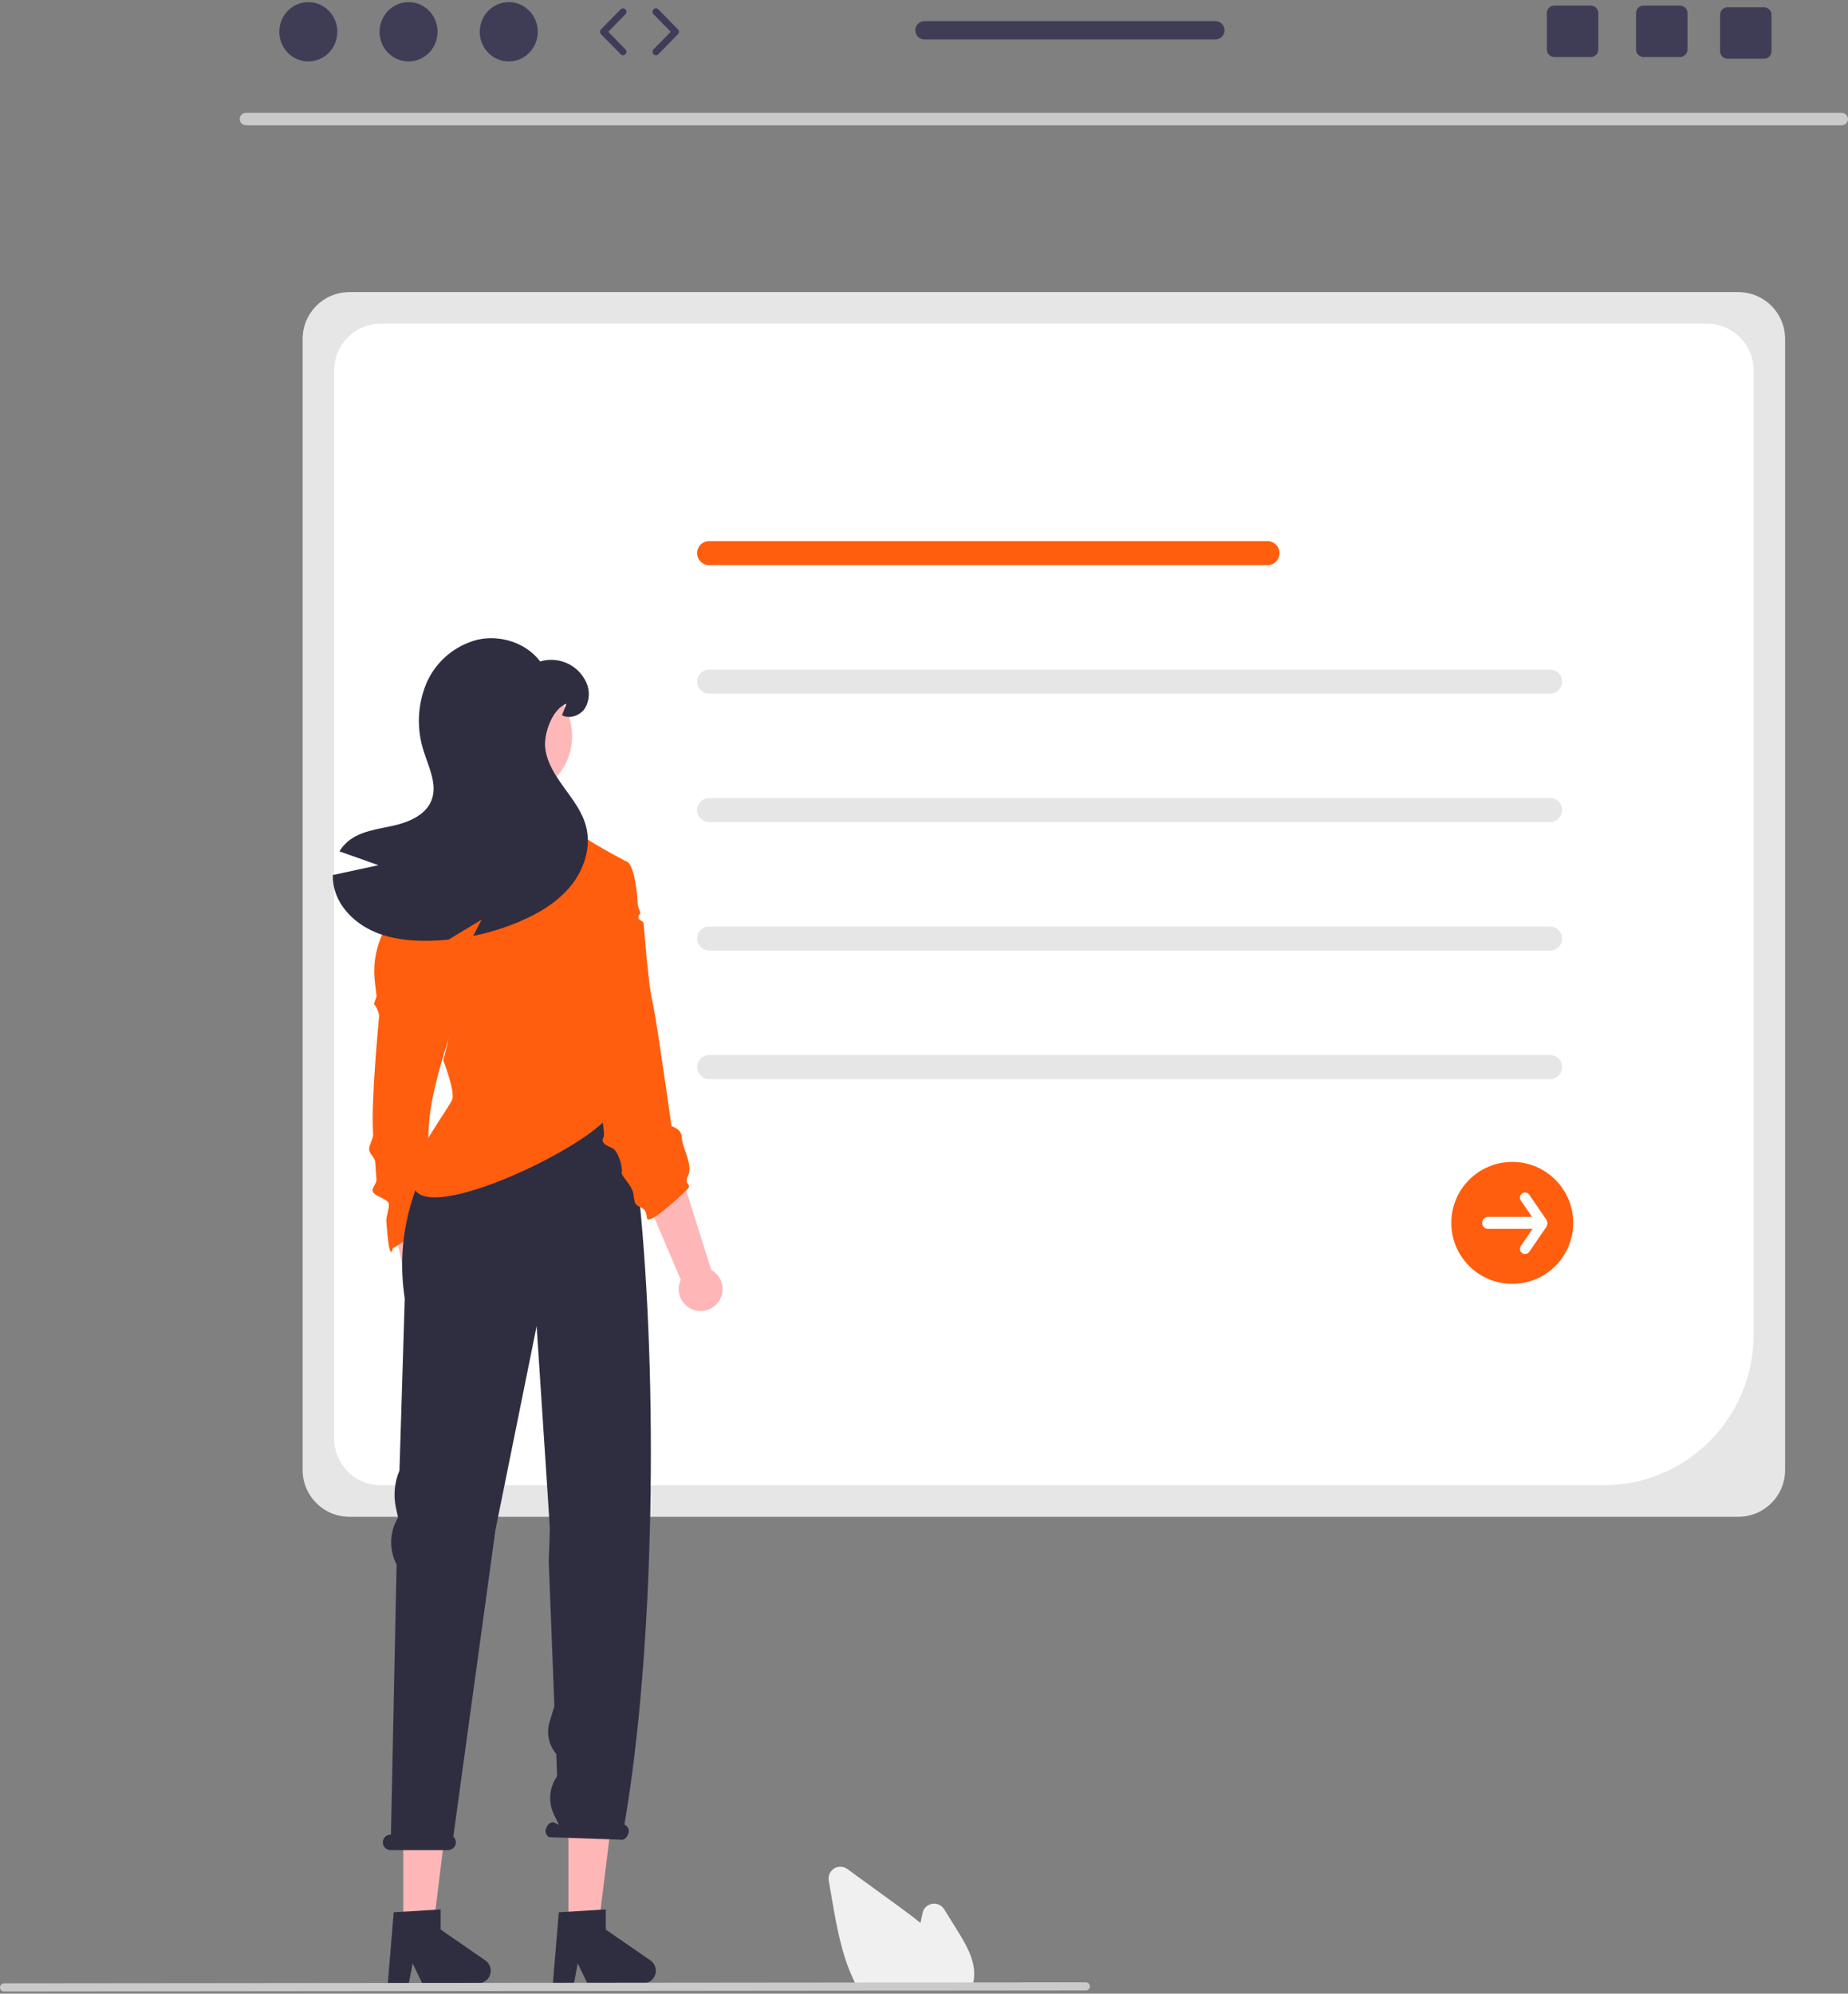 <svg width="458" height="494" viewBox="0 0 458 494" fill="none" xmlns="http://www.w3.org/2000/svg">
<rect x="0" y="0" width="458" height="494" fill="#808080" stroke="none"/>
<g clip-path="url(#clip0_2034_1256)">
<path d="M430.838 375.842H86.574C80.187 375.835 75.011 370.659 75.004 364.272V83.952C75.011 77.565 80.187 72.389 86.574 72.382H430.838C437.225 72.389 442.401 77.565 442.408 83.952V364.272C442.401 370.659 437.225 375.835 430.838 375.842Z" fill="#E6E6E6"/>
<path d="M397.389 368.038H94.38C87.994 368.03 82.818 362.855 82.811 356.468V91.762C82.818 85.375 87.994 80.199 94.38 80.192H423.035C429.421 80.199 434.597 85.375 434.605 91.762V330.822C434.581 351.366 417.933 368.015 397.389 368.038Z" fill="white"/>
<path d="M314.123 140.047H175.755C174.107 140.047 172.771 138.711 172.771 137.063C172.771 135.415 174.107 134.079 175.755 134.079H314.123C315.771 134.079 317.107 135.415 317.107 137.063C317.107 138.711 315.771 140.047 314.123 140.047Z" fill="#FF5E0E"/>
<path d="M384.168 171.883H175.755C174.107 171.883 172.771 170.547 172.771 168.899C172.771 167.251 174.107 165.915 175.755 165.915H384.168C385.816 165.915 387.151 167.251 387.151 168.899C387.151 170.547 385.816 171.883 384.168 171.883Z" fill="#E6E6E6"/>
<path d="M384.168 203.719H175.755C174.107 203.719 172.771 202.383 172.771 200.735C172.771 199.087 174.107 197.751 175.755 197.751H384.168C385.816 197.751 387.151 199.087 387.151 200.735C387.151 202.383 385.816 203.719 384.168 203.719Z" fill="#E6E6E6"/>
<path d="M384.168 235.555H175.755C174.107 235.555 172.771 234.219 172.771 232.571C172.771 230.923 174.107 229.588 175.755 229.588H384.168C385.816 229.588 387.151 230.923 387.151 232.571C387.151 234.219 385.816 235.555 384.168 235.555Z" fill="#E6E6E6"/>
<path d="M384.168 267.392H175.755C174.107 267.392 172.771 266.056 172.771 264.408C172.771 262.76 174.107 261.424 175.755 261.424H384.168C385.816 261.424 387.151 262.76 387.151 264.408C387.151 266.056 385.816 267.392 384.168 267.392Z" fill="#E6E6E6"/>
<path d="M374.795 318.125C366.45 318.125 359.686 311.361 359.686 303.016C359.686 294.671 366.45 287.907 374.795 287.907C383.139 287.907 389.904 294.671 389.904 303.016C389.904 311.361 383.139 318.125 374.795 318.125Z" fill="#FF5E0E"/>
<path d="M383.295 302.298L379.011 296.046C378.616 295.466 377.826 295.316 377.246 295.711C376.666 296.106 376.517 296.897 376.911 297.476L376.915 297.482L379.685 301.525H368.833C368.01 301.523 367.34 302.188 367.338 303.011C367.335 303.834 368.001 304.504 368.824 304.506H379.822L376.915 308.748C376.521 309.329 376.672 310.119 377.253 310.513C377.83 310.905 378.615 310.758 379.011 310.184L383.295 303.932C383.578 303.424 383.578 302.806 383.295 302.298Z" fill="white"/>
<path d="M456.497 31.042H60.919C60.07 31.024 59.397 30.322 59.415 29.474C59.433 28.651 60.096 27.988 60.919 27.971H456.497C457.345 27.989 458.018 28.691 458 29.539C457.982 30.362 457.319 31.025 456.497 31.042Z" fill="#CACACA"/>
<path d="M110.422 333.825C112.71 331.911 113.013 328.505 111.099 326.218C110.895 325.974 110.67 325.749 110.426 325.544L107.15 297.238L96.749 299.647L102.529 326.479C100.76 328.899 101.287 332.296 103.708 334.066C105.733 335.546 108.509 335.447 110.422 333.825Z" fill="#FFB6B6"/>
<path d="M109.347 301.854L97.306 309.366C97.306 309.366 96.573 313.769 95.745 302.704C95.658 301.549 96.464 299.537 96.376 298.352C96.276 297.014 92.445 296.406 92.344 295.053C92.272 294.089 93.38 293.233 93.308 292.272C93.2 290.817 93.092 289.37 92.987 287.946C92.898 286.755 91.579 286 91.494 284.851C91.408 283.691 92.557 282.138 92.476 281.04C91.869 272.803 93.968 252.08 93.968 251.659C93.805 250.601 93.364 249.605 92.688 248.775L93.331 246.853L92.906 243.246C92.347 238.506 93.344 233.714 95.745 229.59L98.803 227.587L112.914 251.321C106.976 271.86 103.1 279.927 109.347 301.854Z" fill="#FF5E0E"/>
<path d="M99.952 478.821H107.236L110.703 450.724H99.952V478.821Z" fill="#FFB6B6"/>
<path d="M97.575 473.832L109.212 473.137V478.123L120.277 485.765C121.692 486.742 122.047 488.682 121.07 490.097C120.489 490.939 119.53 491.442 118.507 491.442H104.652L102.264 486.51L101.331 491.442H96.107L97.575 473.832Z" fill="#2F2E41"/>
<path d="M140.87 478.821H148.154L151.621 450.724H140.87V478.821Z" fill="#FFB6B6"/>
<path d="M138.493 473.832L150.13 473.137V478.123L161.195 485.765C162.61 486.742 162.965 488.682 161.988 490.097C161.406 490.939 160.448 491.442 159.425 491.442H145.57L143.182 486.51L142.249 491.442H137.025L138.493 473.832Z" fill="#2F2E41"/>
<path d="M96.86 454.591H96.888L98.289 387.679C96.448 384.127 96.507 379.889 98.446 376.39L98.647 376.027L98.126 373.617C97.459 370.519 97.765 367.291 99.004 364.375L100.311 321.76C95.642 291.501 117.893 271.766 117.893 271.766H151.226L158.383 296.354C163.114 342.445 162.255 408.588 154.748 452.103L154.953 452.207C155.759 452.656 156.07 453.66 155.659 454.487C155.312 455.492 154.433 456.101 153.696 455.846L136.093 455.234C135.286 454.784 134.975 453.78 135.386 452.954C135.733 451.949 136.612 451.34 137.349 451.594L138.546 452.2L137.311 449.686C135.796 446.602 136.089 442.937 138.074 440.133L137.858 434.598C135.986 432.407 135.364 429.411 136.209 426.655L137.396 422.78L135.993 386.888L136.277 378.836L135.693 369.701L132.995 328.612L122.781 379.14L112.348 455.1C112.859 455.561 113.083 456.26 112.935 456.932C112.714 457.833 111.897 458.46 110.969 458.442H96.809C95.744 458.441 94.881 457.576 94.882 456.511C94.882 456.338 94.905 456.166 94.951 455.999C95.197 455.153 95.979 454.576 96.86 454.591Z" fill="#2F2E41"/>
<path d="M177.864 322.826C179.746 320.512 179.396 317.111 177.083 315.229C176.836 315.029 176.572 314.85 176.294 314.696L167.699 287.528L157.945 291.869L168.719 317.113C167.441 319.826 168.604 323.061 171.317 324.338C173.587 325.407 176.293 324.782 177.864 322.826Z" fill="#FFB6B6"/>
<path d="M142.498 236.455C142.498 236.455 152.301 271.144 151.857 274.648C150.941 281.874 105.897 304.087 102.547 294.202L102.967 290.953C101.274 287.568 111.6 274.136 112.101 272.378C112.738 270.132 109.854 262.755 109.854 262.755C109.854 262.755 111.847 256.021 111.529 251.852C111.205 247.683 110.243 248.326 106.717 245.755C103.191 243.19 97.418 231.325 97.418 231.325C97.418 231.325 99.983 219.78 99.983 217.533C99.983 215.286 110.52 211.459 111.8 210.18C112.357 209.436 112.826 208.631 113.198 207.78C113.457 207.261 113.292 206.058 113.569 205.462C113.746 205.073 114.365 205.315 114.548 204.914C114.725 204.525 114.572 204.077 114.748 203.693C114.978 203.186 115.533 202.744 115.751 202.266C116.753 200.073 117.608 198.286 117.874 198.286C118.511 198.286 139.043 201.175 139.043 201.175C140.16 202.904 141.449 204.516 142.888 205.987C145.134 208.228 155.648 213.682 155.648 213.682L142.498 236.455Z" fill="#FF5E0E"/>
<path d="M170.224 294.814C168.62 296.418 160.683 303.782 160.359 301.854C160.04 299.932 159.867 299.702 158.581 299.065C157.296 298.422 157.296 298.104 156.977 295.857C156.659 293.611 153.77 291.364 154.094 290.403C154.412 289.442 154.115 290.664 154.115 289.697C154.115 288.736 153.154 285.21 151.868 284.567C150.589 283.924 148.661 283.288 149.628 281.684C150.589 280.08 140.576 231.962 140.576 231.962L149.557 214.325L155.648 213.683C155.648 213.683 157.499 214.742 158.079 224.29C158.108 224.773 158.636 225.661 158.658 226.189C158.677 226.628 158.192 226.7 158.205 227.171C158.208 227.272 158.211 227.373 158.213 227.475C158.225 227.943 159.489 228.287 159.508 228.739C159.542 229.547 160.039 234.695 160.092 235.451C160.153 236.304 160.224 237.126 160.306 237.916C161.192 246.52 161.51 247.247 162.059 249.994C162.909 254.244 166.433 279.071 166.433 279.071C166.433 279.071 168.998 279.708 168.998 281.955C168.998 284.202 171.827 288.717 170.548 291.282C169.262 293.853 171.827 293.21 170.224 294.814Z" fill="#FF5E0E"/>
<path d="M126.568 197.628C134.97 197.628 141.781 190.817 141.781 182.415C141.781 174.013 134.97 167.203 126.568 167.203C118.166 167.203 111.355 174.013 111.355 182.415C111.355 190.817 118.166 197.628 126.568 197.628Z" fill="#FFB8B8"/>
<path d="M93.787 214.386C90.567 213.245 87.348 212.102 84.129 210.957C84.684 210.026 85.391 209.194 86.22 208.496C89.285 205.937 93.515 205.474 97.407 204.611C101.304 203.748 105.535 201.978 106.96 198.253C108.44 194.38 106.293 190.198 105.048 186.252C103.208 180.715 103.431 174.701 105.677 169.317C108.002 163.927 112.706 159.928 118.399 158.5C124.036 157.248 130.407 159.289 133.873 163.902C138.494 162.516 143.423 164.797 145.356 169.218C146.247 171.249 146.11 173.584 144.986 175.496C143.783 177.315 141.212 178.247 139.275 177.235L140.397 174.386C136.925 175.564 134.668 181.842 135.137 185.481C135.599 189.113 137.721 192.295 139.873 195.262C142.026 198.228 144.32 201.225 145.245 204.771C146.577 209.871 144.776 215.446 141.446 219.535C138.116 223.624 133.422 226.399 128.563 228.441C124.925 229.97 121.145 231.135 117.277 231.919C117.968 230.574 118.652 229.23 119.343 227.886L111.147 232.844C109.562 232.998 107.965 233.091 106.367 233.121C101.718 233.202 96.975 232.714 92.72 230.858C88.458 228.996 84.715 225.622 83.173 221.237C82.679 219.819 82.445 218.323 82.482 216.822C86.25 216.008 90.019 215.196 93.787 214.386Z" fill="#2F2E41"/>
<path d="M240.796 492.601H212.582L212.461 492.381C212.1 491.726 211.752 491.033 211.426 490.321C208.52 484.099 207.292 476.983 206.208 470.705L205.392 465.972C205.117 464.382 206.184 462.87 207.774 462.596C208.553 462.462 209.353 462.649 209.991 463.114C214.279 466.234 218.568 469.351 222.86 472.465C224.484 473.647 226.34 475.015 228.117 476.494C228.289 475.661 228.468 474.826 228.647 474.002C228.99 472.424 230.548 471.423 232.126 471.766C232.898 471.934 233.569 472.408 233.987 473.079L237.288 478.383C239.696 482.256 241.821 486.072 241.388 490.189C241.39 490.239 241.386 490.289 241.376 490.338C241.29 491.014 241.129 491.679 240.897 492.32L240.796 492.601Z" fill="#F0F0F0"/>
<path d="M269.115 493.211L1.007 493.472C0.448 493.469 -0.003 493.014 1.39846e-05 492.455C0.003 491.9 0.452 491.45 1.007 491.448L269.115 491.186C269.674 491.189 270.124 491.645 270.122 492.204C270.119 492.759 269.669 493.208 269.115 493.211Z" fill="#CACACA"/>
<path d="M76.418 15.227C80.389 15.227 83.608 11.937 83.608 7.878C83.608 3.818 80.389 0.528 76.418 0.528C72.447 0.528 69.228 3.818 69.228 7.878C69.228 11.937 72.447 15.227 76.418 15.227Z" fill="#3F3D56"/>
<path d="M101.255 15.227C105.226 15.227 108.445 11.937 108.445 7.878C108.445 3.818 105.226 0.528 101.255 0.528C97.284 0.528 94.065 3.818 94.065 7.878C94.065 11.937 97.284 15.227 101.255 15.227Z" fill="#3F3D56"/>
<path d="M126.091 15.227C130.062 15.227 133.28 11.937 133.28 7.878C133.28 3.818 130.062 0.528 126.091 0.528C122.12 0.528 118.901 3.818 118.901 7.878C118.901 11.937 122.12 15.227 126.091 15.227Z" fill="#3F3D56"/>
<path d="M154.411 13.687C154.191 13.687 153.97 13.601 153.804 13.431L148.952 8.472C148.629 8.142 148.629 7.613 148.952 7.283L153.804 2.324C154.133 1.989 154.672 1.984 155.006 2.311C155.342 2.639 155.347 3.178 155.019 3.513L150.75 7.877L155.019 12.242C155.347 12.578 155.342 13.116 155.006 13.444C154.841 13.606 154.626 13.687 154.411 13.687Z" fill="#3F3D56"/>
<path d="M162.563 13.687C162.348 13.687 162.134 13.606 161.969 13.444C161.633 13.116 161.627 12.578 161.955 12.242L166.224 7.877L161.955 3.513C161.627 3.178 161.633 2.639 161.969 2.311C162.304 1.982 162.842 1.988 163.171 2.324L168.022 7.283C168.345 7.613 168.345 8.141 168.022 8.472L163.171 13.431C163.004 13.601 162.784 13.687 162.563 13.687Z" fill="#3F3D56"/>
<path d="M416.348 1.379H407.328C406.299 1.379 405.466 2.212 405.466 3.241V12.269C405.466 13.298 406.299 14.131 407.328 14.131H416.348C417.377 14.131 418.218 13.298 418.218 12.269V3.241C418.218 2.212 417.377 1.379 416.348 1.379Z" fill="#3F3D56"/>
<path d="M394.243 1.379H385.223C384.194 1.379 383.361 2.212 383.361 3.241V12.269C383.361 13.298 384.194 14.131 385.223 14.131H394.243C395.272 14.131 396.114 13.298 396.114 12.269V3.241C396.114 2.212 395.272 1.379 394.243 1.379Z" fill="#3F3D56"/>
<path d="M437.177 1.804H428.157C427.128 1.804 426.295 2.637 426.295 3.666V12.694C426.295 13.723 427.128 14.556 428.157 14.556H437.177C438.206 14.556 439.047 13.723 439.047 12.694V3.666C439.047 2.637 438.206 1.804 437.177 1.804Z" fill="#3F3D56"/>
<path d="M301.217 5.239H229.114C227.855 5.239 226.844 6.259 226.844 7.509C226.844 8.758 227.855 9.778 229.114 9.778H301.217C302.466 9.778 303.487 8.758 303.487 7.509C303.487 6.259 302.466 5.239 301.217 5.239Z" fill="#3F3D56"/>
</g>
<defs>
<clipPath id="clip0_2034_1256">
<rect width="458" height="492.945" fill="white" transform="translate(0 0.528)"/>
</clipPath>
</defs>
</svg>

